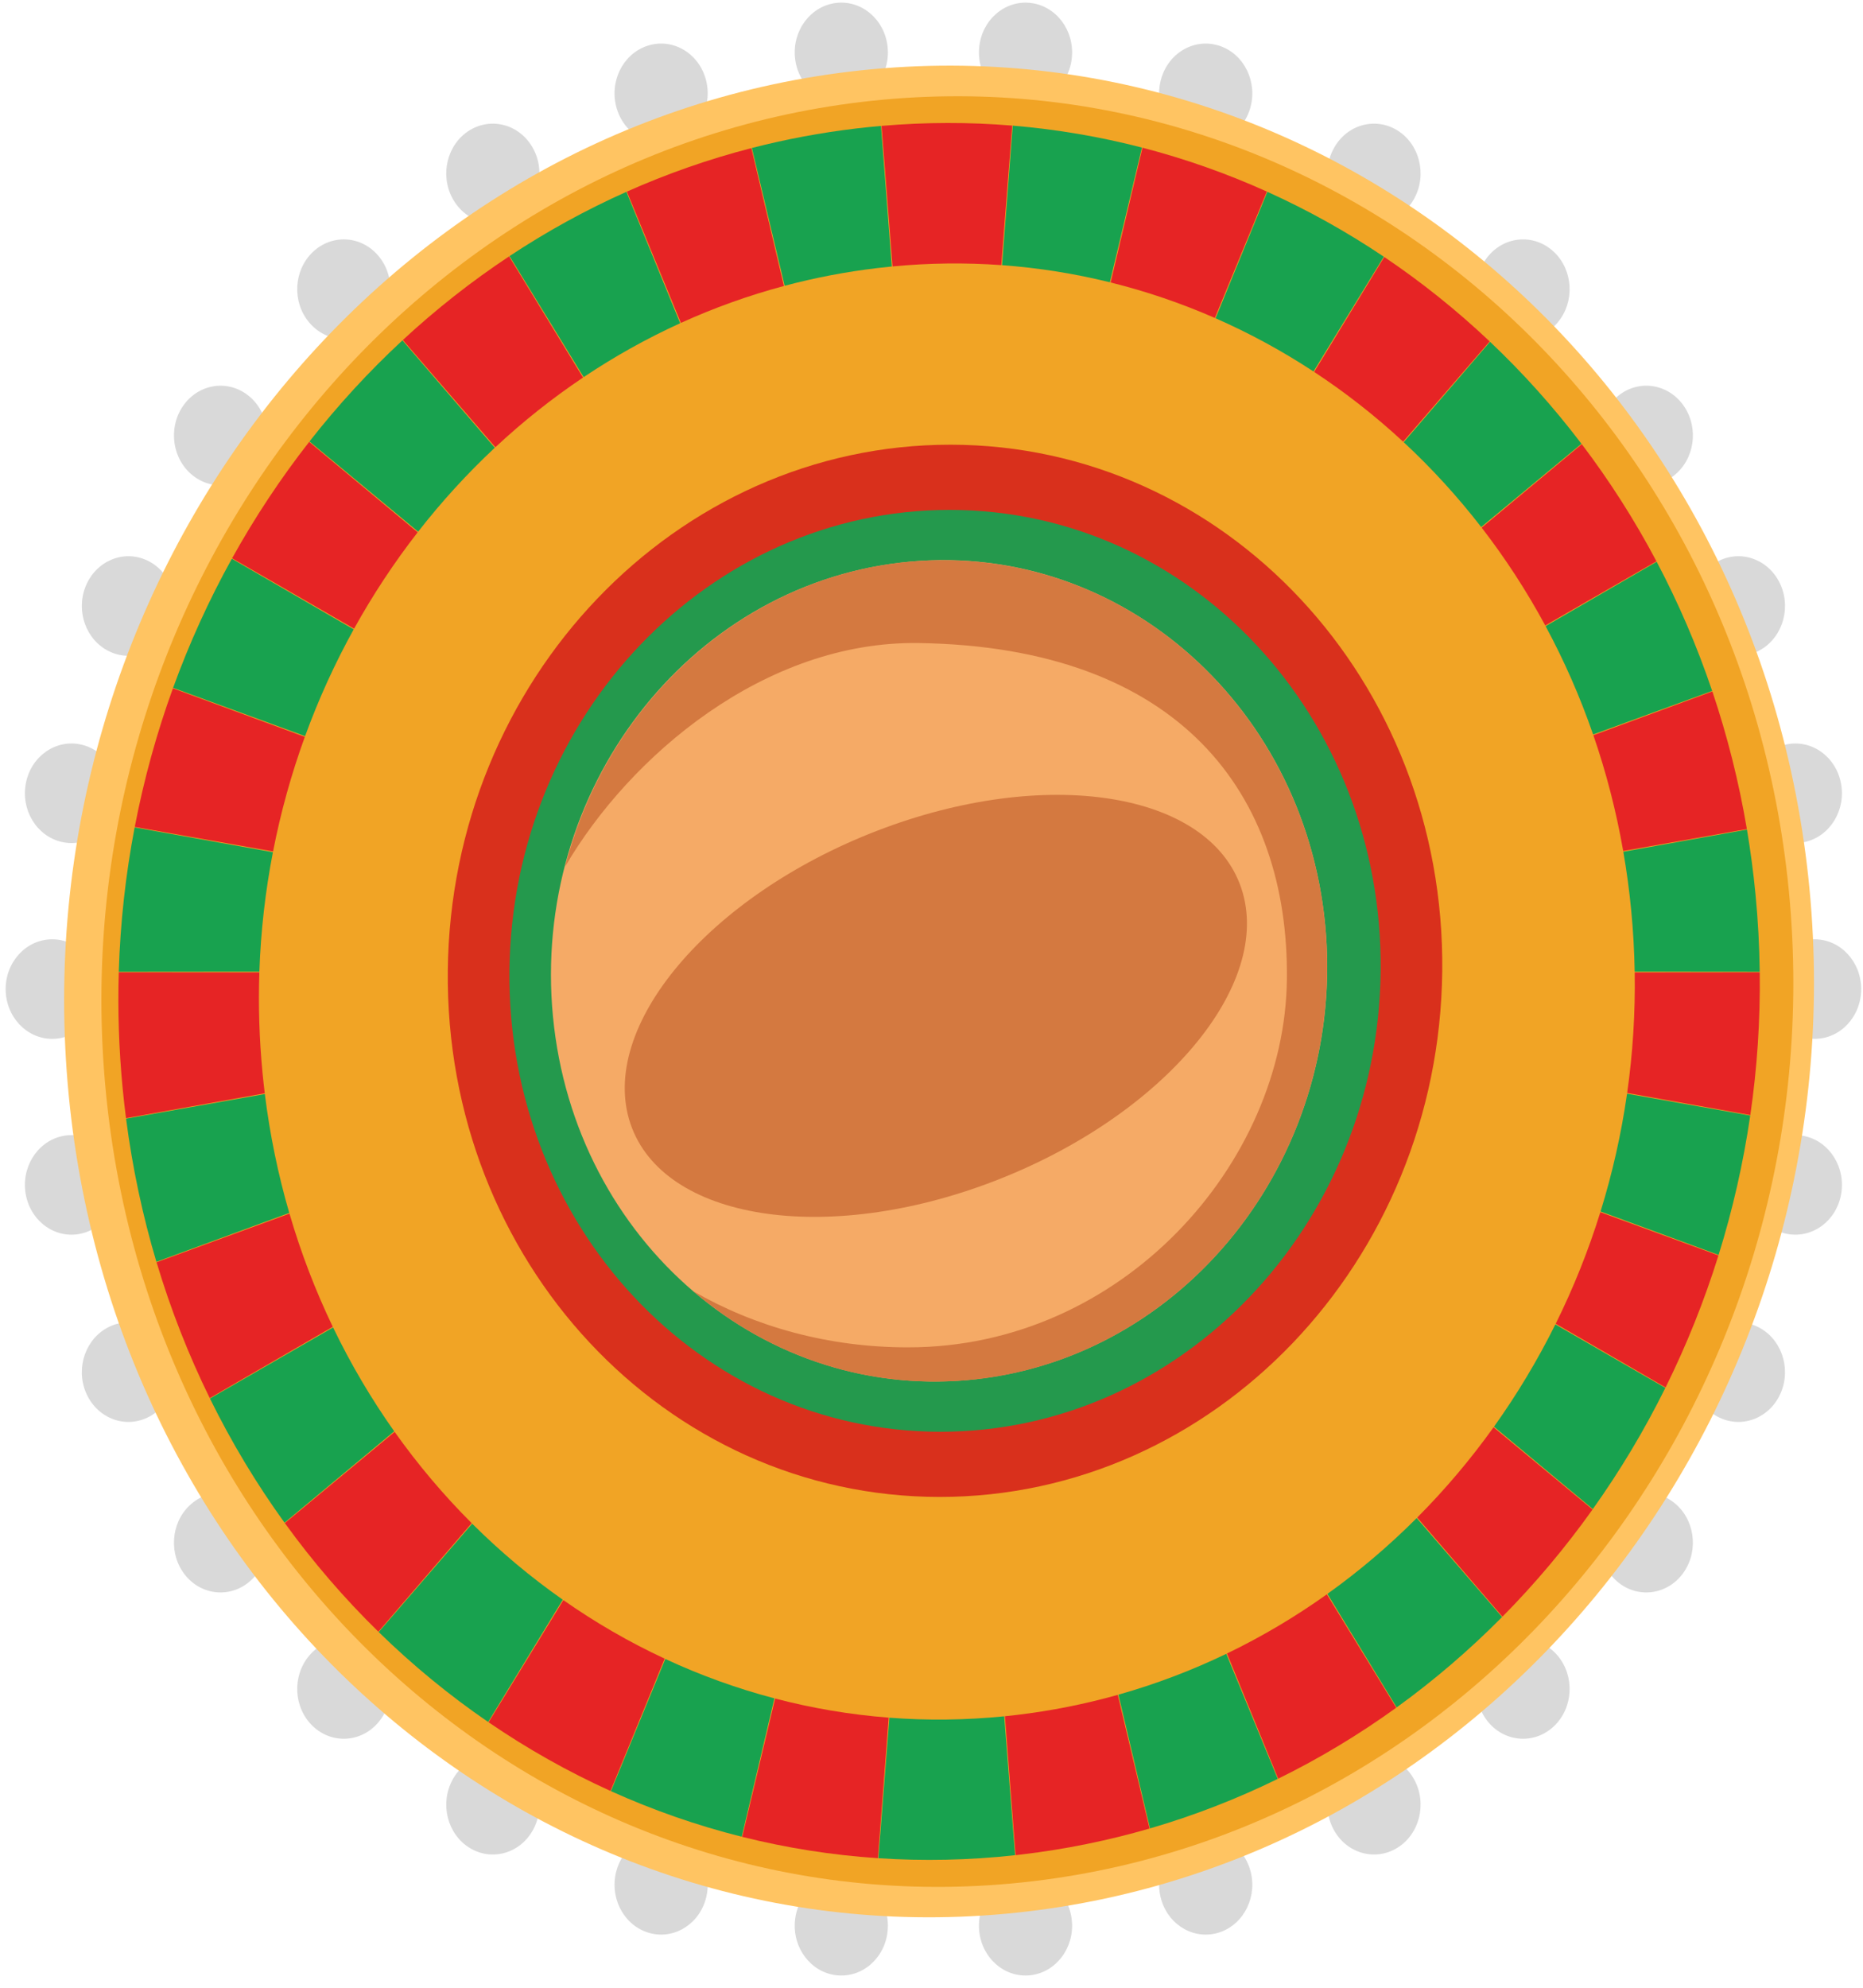 <svg width="135" height="144" viewBox="0 0 135 144" fill="none" xmlns="http://www.w3.org/2000/svg">
<path d="M3.785 68.046C5.649 68.046 7.16 69.661 7.16 71.653C7.16 73.644 5.649 75.259 3.785 75.259C1.921 75.259 0.41 73.644 0.41 71.653C0.41 69.661 1.921 68.046 3.785 68.046Z" fill="#D9D9D9"/>
<path d="M38.635 10.762C39.567 12.487 39.014 14.692 37.4 15.688C35.786 16.684 33.721 16.093 32.789 14.368C31.857 12.643 32.41 10.438 34.025 9.442C35.639 8.446 37.703 9.037 38.635 10.762Z" fill="#D9D9D9"/>
<path d="M102.489 14.368C101.557 16.093 99.493 16.684 97.878 15.688C96.264 14.692 95.711 12.487 96.643 10.762C97.575 9.037 99.639 8.446 101.253 9.442C102.868 10.438 103.421 12.643 102.489 14.368Z" fill="#D9D9D9"/>
<path d="M131.493 75.259C129.629 75.259 128.118 73.644 128.118 71.653C128.118 69.661 129.629 68.046 131.493 68.046C133.357 68.046 134.868 69.661 134.868 71.653C134.868 73.644 133.357 75.259 131.493 75.259Z" fill="#D9D9D9"/>
<path d="M96.643 132.544C95.711 130.819 96.264 128.613 97.879 127.617C99.493 126.621 101.557 127.212 102.489 128.937C103.421 130.662 102.868 132.868 101.254 133.864C99.639 134.859 97.575 134.268 96.643 132.544Z" fill="#D9D9D9"/>
<path d="M32.79 128.937C33.722 127.212 35.786 126.621 37.4 127.617C39.015 128.613 39.568 130.819 38.636 132.544C37.704 134.269 35.639 134.859 34.025 133.864C32.411 132.868 31.858 130.662 32.79 128.937Z" fill="#D9D9D9"/>
<path d="M5.882 53.94C7.705 54.354 8.869 56.269 8.482 58.218C8.094 60.166 6.302 61.409 4.479 60.995C2.655 60.581 1.491 58.666 1.879 56.718C2.267 54.77 4.059 53.526 5.882 53.94Z" fill="#D9D9D9"/>
<path d="M51.117 5.649C51.693 7.543 50.723 9.578 48.95 10.193C47.177 10.809 45.273 9.772 44.697 7.878C44.121 5.984 45.092 3.949 46.864 3.334C48.637 2.718 50.541 3.755 51.117 5.649Z" fill="#D9D9D9"/>
<path d="M112.874 23.363C111.627 24.843 109.492 24.962 108.107 23.63C106.722 22.297 106.61 20.017 107.857 18.537C109.105 17.056 111.239 16.937 112.624 18.27C114.009 19.602 114.121 21.883 112.874 23.363Z" fill="#D9D9D9"/>
<path d="M129.396 89.365C127.573 88.951 126.409 87.036 126.797 85.088C127.184 83.14 128.977 81.896 130.8 82.31C132.623 82.724 133.787 84.639 133.4 86.588C133.012 88.536 131.22 89.779 129.396 89.365Z" fill="#D9D9D9"/>
<path d="M84.161 137.656C83.585 135.762 84.555 133.728 86.328 133.112C88.101 132.497 90.005 133.533 90.581 135.427C91.157 137.322 90.187 139.356 88.414 139.972C86.641 140.587 84.737 139.551 84.161 137.656Z" fill="#D9D9D9"/>
<path d="M22.405 119.943C23.652 118.463 25.786 118.343 27.171 119.676C28.556 121.009 28.668 123.289 27.421 124.769C26.174 126.249 24.04 126.369 22.654 125.036C21.269 123.703 21.157 121.423 22.405 119.943Z" fill="#D9D9D9"/>
<path d="M10.679 40.607C12.382 41.417 13.147 43.549 12.389 45.369C11.631 47.188 9.636 48.007 7.933 47.197C6.23 46.386 5.464 44.255 6.223 42.435C6.981 40.616 8.976 39.797 10.679 40.607Z" fill="#D9D9D9"/>
<path d="M64.322 3.421C64.516 5.402 63.171 7.176 61.318 7.384C59.464 7.593 57.803 6.156 57.608 4.175C57.413 2.194 58.758 0.419 60.612 0.211C62.466 0.003 64.127 1.44 64.322 3.421Z" fill="#D9D9D9"/>
<path d="M121.283 34.466C119.774 35.637 117.664 35.28 116.568 33.668C115.472 32.057 115.807 29.802 117.315 28.631C118.823 27.46 120.934 27.818 122.029 29.429C123.125 31.04 122.791 33.296 121.283 34.466Z" fill="#D9D9D9"/>
<path d="M124.6 102.698C122.897 101.888 122.131 99.756 122.889 97.937C123.647 96.117 125.643 95.299 127.345 96.109C129.048 96.919 129.814 99.051 129.056 100.87C128.298 102.69 126.303 103.508 124.6 102.698Z" fill="#D9D9D9"/>
<path d="M70.957 139.885C70.762 137.904 72.107 136.129 73.961 135.921C75.815 135.713 77.475 137.15 77.67 139.131C77.865 141.111 76.52 142.886 74.666 143.094C72.813 143.302 71.152 141.865 70.957 139.885Z" fill="#D9D9D9"/>
<path d="M13.996 108.838C15.504 107.667 17.615 108.025 18.71 109.636C19.806 111.247 19.472 113.503 17.964 114.673C16.456 115.844 14.345 115.487 13.249 113.876C12.154 112.264 12.488 110.009 13.996 108.838Z" fill="#D9D9D9"/>
<path d="M17.965 28.632C19.473 29.803 19.807 32.058 18.711 33.669C17.616 35.281 15.505 35.638 13.997 34.467C12.489 33.296 12.154 31.041 13.25 29.43C14.346 27.818 16.456 27.461 17.965 28.632Z" fill="#D9D9D9"/>
<path d="M77.671 4.175C77.476 6.156 75.815 7.593 73.961 7.385C72.108 7.177 70.763 5.402 70.957 3.421C71.152 1.44 72.813 0.003 74.667 0.212C76.521 0.42 77.866 2.194 77.671 4.175Z" fill="#D9D9D9"/>
<path d="M127.346 47.196C125.643 48.006 123.648 47.188 122.89 45.368C122.132 43.549 122.898 41.417 124.6 40.607C126.303 39.797 128.298 40.615 129.057 42.435C129.815 44.254 129.049 46.386 127.346 47.196Z" fill="#D9D9D9"/>
<path d="M117.314 114.674C115.806 113.503 115.472 111.248 116.567 109.636C117.663 108.025 119.774 107.668 121.282 108.838C122.79 110.009 123.124 112.264 122.028 113.876C120.933 115.487 118.822 115.844 117.314 114.674Z" fill="#D9D9D9"/>
<path d="M57.608 139.13C57.803 137.149 59.463 135.712 61.317 135.921C63.171 136.129 64.516 137.903 64.321 139.884C64.126 141.865 62.465 143.302 60.612 143.094C58.758 142.886 57.413 141.111 57.608 139.13Z" fill="#D9D9D9"/>
<path d="M7.932 96.109C9.635 95.299 11.63 96.118 12.389 97.937C13.147 99.757 12.381 101.888 10.678 102.698C8.975 103.509 6.98 102.69 6.222 100.871C5.464 99.051 6.23 96.919 7.932 96.109Z" fill="#D9D9D9"/>
<path d="M27.421 18.536C28.668 20.016 28.557 22.297 27.171 23.629C25.786 24.962 23.652 24.843 22.405 23.362C21.157 21.882 21.269 19.602 22.654 18.269C24.04 16.936 26.174 17.056 27.421 18.536Z" fill="#D9D9D9"/>
<path d="M90.581 7.878C90.005 9.773 88.101 10.809 86.328 10.194C84.555 9.578 83.585 7.544 84.161 5.649C84.737 3.755 86.641 2.719 88.414 3.334C90.187 3.95 91.157 5.984 90.581 7.878Z" fill="#D9D9D9"/>
<path d="M130.799 60.995C128.976 61.409 127.184 60.165 126.796 58.217C126.409 56.269 127.573 54.354 129.396 53.94C131.219 53.526 133.012 54.769 133.399 56.718C133.787 58.666 132.623 60.581 130.799 60.995Z" fill="#D9D9D9"/>
<path d="M107.857 124.769C106.61 123.289 106.722 121.009 108.107 119.676C109.492 118.343 111.626 118.463 112.874 119.943C114.121 121.423 114.009 123.703 112.624 125.036C111.239 126.369 109.105 126.249 107.857 124.769Z" fill="#D9D9D9"/>
<path d="M44.698 135.427C45.274 133.533 47.178 132.496 48.951 133.112C50.723 133.727 51.694 135.762 51.118 137.656C50.541 139.55 48.637 140.587 46.865 139.971C45.092 139.356 44.122 137.321 44.698 135.427Z" fill="#D9D9D9"/>
<path d="M4.479 82.311C6.302 81.897 8.095 83.14 8.482 85.088C8.87 87.037 7.706 88.952 5.883 89.366C4.059 89.78 2.267 88.536 1.879 86.588C1.492 84.64 2.656 82.725 4.479 82.311Z" fill="#D9D9D9"/>
<path d="M131.119 64.353C127.582 27.545 96.477 1.052 61.644 5.18C26.81 9.307 1.439 42.492 4.976 79.3C8.512 116.108 39.617 142.6 74.45 138.473C109.284 134.345 134.655 101.161 131.119 64.353Z" fill="#FFC462"/>
<path d="M129.634 64.607C126.214 29.012 96.138 3.392 62.458 7.383C28.777 11.374 4.246 43.465 7.666 79.059C11.086 114.654 41.162 140.275 74.842 136.284C108.522 132.293 133.053 100.202 129.634 64.607Z" fill="#F1A425"/>
<path d="M68.079 108.444C87.977 108.456 104.283 91.406 104.51 70.354C104.737 49.303 88.778 32.228 68.88 32.216C48.982 32.204 32.677 49.254 32.449 70.306C32.233 91.346 48.182 108.432 68.079 108.444Z" fill="#D9301C"/>
<path d="M68.131 103.722C85.563 103.732 99.848 88.795 100.047 70.352C100.246 51.908 86.264 36.95 68.832 36.939C51.4 36.929 37.115 51.866 36.916 70.309C36.726 88.742 50.699 103.711 68.131 103.722Z" fill="#24994D"/>
<path d="M96.03 67.013C94.461 50.685 80.662 38.932 65.209 40.764C49.756 42.594 38.501 57.316 40.07 73.644C41.639 89.973 55.438 101.725 70.89 99.894C86.343 98.063 97.599 83.342 96.03 67.013Z" fill="#F5AA66"/>
<path d="M72.076 85.553C84.296 80.842 92.301 71.348 89.949 64.343C87.597 57.337 75.783 55.473 63.554 60.185C51.335 64.896 43.33 74.39 45.681 81.395C48.033 88.401 59.847 90.265 72.076 85.553Z" fill="#D47940"/>
<path d="M66.573 46.584C85.571 46.871 93.401 57.584 93.253 70.929C93.115 84.263 81.32 97.619 65.789 97.608C60.016 97.608 54.676 96.103 50.24 93.542C55.008 97.629 61.086 100.087 67.735 100.087C83.266 100.097 95.993 86.783 96.168 70.355C96.343 53.927 83.893 40.593 68.362 40.582C55.294 40.572 44.245 50.005 40.953 62.776C45.62 54.788 55.405 46.42 66.573 46.584Z" fill="#D47940"/>
<path d="M8.887 78.835C8.615 76.008 8.525 73.204 8.607 70.436L18.794 70.445C18.714 72.837 18.787 75.261 19.022 77.706C19.07 78.207 19.125 78.706 19.186 79.203L9.131 81.004C9.038 80.286 8.957 79.562 8.887 78.835Z" fill="#E62425"/>
<path d="M20.977 87.92L11.345 91.444C12.371 94.873 13.665 98.16 15.199 101.284L24.115 96.118C22.863 93.513 21.809 90.774 20.977 87.92Z" fill="#E62425"/>
<path d="M28.597 103.731L20.64 110.338C22.687 113.169 24.956 115.8 27.418 118.207L34.181 110.344C32.151 108.317 30.282 106.106 28.597 103.731Z" fill="#E62425"/>
<path d="M40.823 115.918L35.403 124.766C38.199 126.681 41.155 128.349 44.241 129.744L48.166 120.16C45.6 118.965 43.145 117.544 40.823 115.918Z" fill="#E62425"/>
<path d="M56.167 123.048L53.783 133.068C56.978 133.868 60.265 134.391 63.618 134.614L64.4 124.433C61.591 124.215 58.839 123.747 56.167 123.048Z" fill="#E62425"/>
<path d="M72.82 124.331L73.593 134.394C73.747 134.377 73.902 134.359 74.057 134.341C77.227 133.965 80.314 133.333 83.301 132.466L80.998 122.782C78.619 123.451 76.165 123.942 73.649 124.24C73.372 124.273 73.096 124.303 72.82 124.331Z" fill="#E62425"/>
<path d="M88.909 119.787L92.623 128.854C95.623 127.382 98.482 125.658 101.179 123.711L96.148 115.498C93.866 117.126 91.447 118.563 88.909 119.787Z" fill="#E62425"/>
<path d="M102.697 109.937L108.873 117.118C111.246 114.719 113.43 112.121 115.402 109.353L108.229 103.398C106.558 105.731 104.708 107.919 102.697 109.937Z" fill="#E62425"/>
<path d="M112.732 95.897L120.695 100.511C122.21 97.452 123.495 94.254 124.526 90.948L115.967 87.816C115.098 90.611 114.013 93.313 112.732 95.897Z" fill="#E62425"/>
<path d="M117.91 79.179L126.835 80.778C127.326 77.398 127.56 73.942 127.518 70.437L118.457 70.445C118.504 73.405 118.316 76.324 117.91 79.179Z" fill="#E62425"/>
<path d="M117.623 61.65L126.585 60.061C126.004 56.62 125.162 53.29 124.084 50.091L115.462 53.262C116.39 55.952 117.117 58.754 117.623 61.65Z" fill="#E62425"/>
<path d="M111.975 45.312L120.033 40.662C118.446 37.665 116.634 34.83 114.623 32.179L107.367 38.224C109.077 40.436 110.62 42.805 111.975 45.312Z" fill="#E62425"/>
<path d="M101.677 31.998L107.947 24.733C105.564 22.481 103.009 20.435 100.309 18.618L95.228 26.943C97.506 28.441 99.663 30.133 101.677 31.998Z" fill="#E62425"/>
<path d="M88.035 23.035L91.803 13.879C88.903 12.572 85.89 11.505 82.787 10.7L80.481 20.464C83.079 21.108 85.604 21.972 88.035 23.035Z" fill="#E62425"/>
<path d="M72.558 19.206L73.35 9.099C70.245 8.843 67.082 8.844 63.88 9.12L64.677 19.301C67.34 19.047 69.973 19.021 72.558 19.206Z" fill="#E62425"/>
<path d="M56.807 20.718L54.448 10.73C51.331 11.535 48.318 12.594 45.426 13.882L49.34 23.393C51.733 22.306 54.227 21.408 56.807 20.718Z" fill="#E62425"/>
<path d="M42.249 27.351L36.892 18.574C34.167 20.38 31.593 22.407 29.192 24.63L35.896 32.399C37.878 30.55 40.001 28.86 42.249 27.351Z" fill="#E62425"/>
<path d="M30.266 38.562L22.404 32.012C20.334 34.658 18.465 37.478 16.819 40.444L25.657 45.545C27.017 43.09 28.559 40.755 30.266 38.562Z" fill="#E62425"/>
<path d="M22.089 53.381L12.53 49.865C11.355 53.104 10.426 56.46 9.765 59.905L19.787 61.683C20.342 58.835 21.115 56.06 22.089 53.381Z" fill="#E62425"/>
<path d="M19.191 79.257L9.135 81.041C9.597 84.615 10.339 88.078 11.333 91.409L20.961 87.868C20.156 85.099 19.559 82.223 19.191 79.257Z" fill="#18A24F"/>
<path d="M24.137 96.166L15.214 101.315C16.776 104.492 18.588 107.499 20.618 110.309L28.566 103.688C26.9 101.334 25.416 98.82 24.137 96.166Z" fill="#18A24F"/>
<path d="M34.217 110.381L27.442 118.231C29.904 120.637 32.558 122.817 35.373 124.747L40.78 115.888C38.448 114.252 36.252 112.409 34.217 110.381Z" fill="#18A24F"/>
<path d="M48.211 120.182L44.271 129.758C47.314 131.131 50.483 132.24 53.749 133.06L56.117 123.035C53.391 122.318 50.748 121.36 48.211 120.182Z" fill="#18A24F"/>
<path d="M64.449 124.437L63.652 134.616C66.899 134.831 70.209 134.765 73.557 134.398L72.769 124.336C69.956 124.617 67.175 124.645 64.449 124.437Z" fill="#18A24F"/>
<path d="M81.046 122.768L83.334 132.456C86.542 131.522 89.634 130.318 92.59 128.87L88.862 119.809C86.365 121.01 83.754 122.004 81.046 122.768Z" fill="#18A24F"/>
<path d="M96.189 115.467L101.208 123.69C103.926 121.725 106.48 119.533 108.846 117.144L102.659 109.975C100.655 111.982 98.492 113.822 96.189 115.467Z" fill="#18A24F"/>
<path d="M108.26 103.354L115.423 109.322C117.393 106.556 119.152 103.62 120.677 100.545L112.707 95.946C111.417 98.543 109.928 101.021 108.26 103.354Z" fill="#18A24F"/>
<path d="M115.982 87.764L124.537 90.91C125.554 87.643 126.325 84.27 126.828 80.817L117.902 79.233C117.484 82.152 116.838 85.003 115.982 87.764Z" fill="#18A24F"/>
<path d="M118.455 70.389L127.516 70.397C127.493 68.549 127.393 66.686 127.213 64.814C127.06 63.221 126.852 61.649 126.591 60.099L117.632 61.705C117.875 63.1 118.066 64.516 118.204 65.953C118.347 67.44 118.43 68.92 118.455 70.389Z" fill="#18A24F"/>
<path d="M115.443 53.209L124.07 50.053C122.968 46.79 121.619 43.664 120.05 40.696L112 45.361C113.341 47.848 114.496 50.47 115.443 53.209Z" fill="#18A24F"/>
<path d="M107.332 38.18L114.598 32.148C112.581 29.492 110.364 27.022 107.974 24.76L101.717 32.036C103.74 33.914 105.62 35.968 107.332 38.18Z" fill="#18A24F"/>
<path d="M95.181 26.912L100.276 18.596C97.597 16.796 94.776 15.222 91.838 13.895L88.085 23.057C90.554 24.141 92.927 25.432 95.181 26.912Z" fill="#18A24F"/>
<path d="M80.427 20.45L82.748 10.69C79.706 9.903 76.578 9.367 73.388 9.102L72.612 19.21C75.274 19.404 77.885 19.823 80.427 20.45Z" fill="#18A24F"/>
<path d="M64.622 19.306L63.84 9.123C63.242 9.175 62.643 9.236 62.043 9.307C59.465 9.613 56.943 10.088 54.485 10.72L56.859 20.703C59.04 20.123 61.282 19.691 63.577 19.419C63.926 19.377 64.274 19.34 64.622 19.306Z" fill="#18A24F"/>
<path d="M49.288 23.416L45.39 13.898C42.434 15.218 39.605 16.777 36.923 18.552L42.294 27.32C44.51 25.836 46.846 24.528 49.288 23.416Z" fill="#18A24F"/>
<path d="M35.854 32.437L29.162 24.657C26.734 26.908 24.481 29.358 22.427 31.981L30.3 38.517C31.995 36.343 33.852 34.309 35.854 32.437Z" fill="#18A24F"/>
<path d="M25.629 45.594L16.799 40.478C15.148 43.458 13.722 46.584 12.543 49.829L22.108 53.328C23.086 50.645 24.265 48.06 25.629 45.594Z" fill="#18A24F"/>
<path d="M19.776 61.738L9.757 59.942C9.105 63.35 8.715 66.844 8.607 70.398L18.795 70.389C18.896 67.449 19.229 64.558 19.776 61.738Z" fill="#18A24F"/>
</svg>
